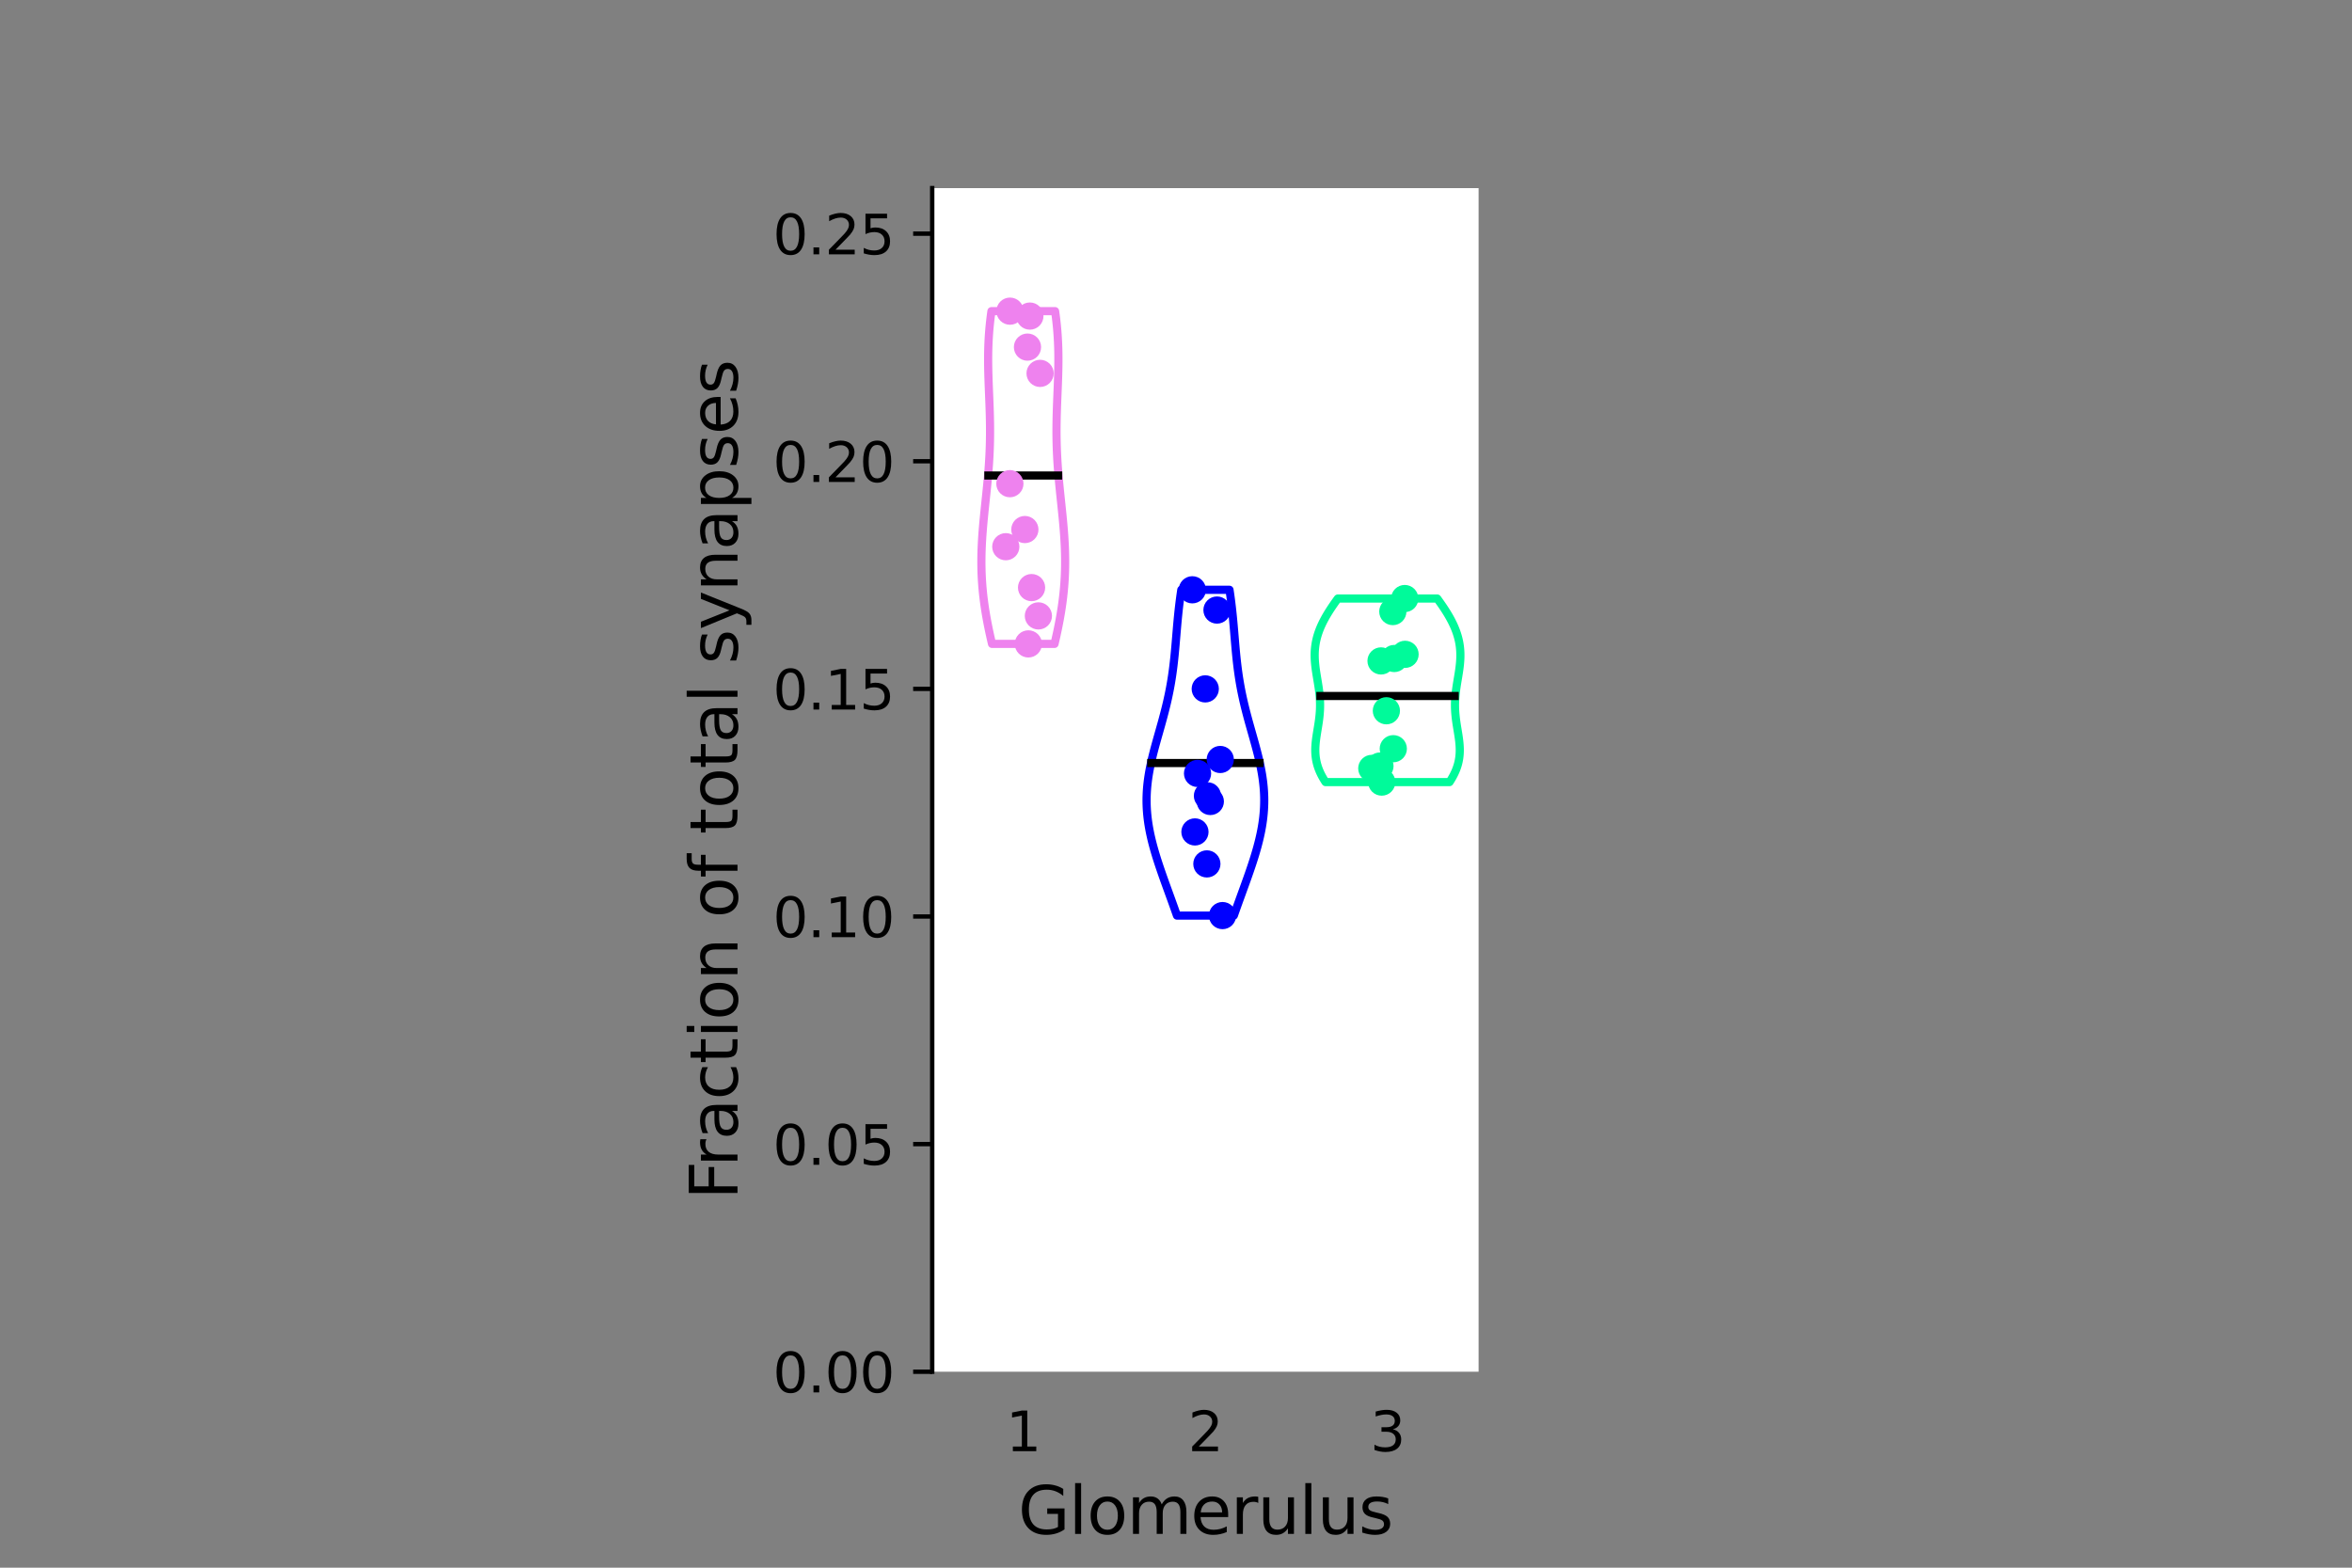 <?xml version="1.0" encoding="utf-8" standalone="no"?>
<!DOCTYPE svg PUBLIC "-//W3C//DTD SVG 1.1//EN"
  "http://www.w3.org/Graphics/SVG/1.1/DTD/svg11.dtd">
<svg xmlns:xlink="http://www.w3.org/1999/xlink" width="432pt" height="288pt" viewBox="0 0 432 288" xmlns="http://www.w3.org/2000/svg" version="1.1">
 <rect x="0" y="0" width="432" height="288" fill="#808080" stroke="none"/>
 <defs>
  <style type="text/css">*{stroke-linejoin: round; stroke-linecap: butt}</style>
 </defs>
 <g id="figure_1">
  <g id="patch_1">
   <path d="M 0 288 
L 432 288 
L 432 0 
L 0 0 
L 0 288 
z
" style="fill: none"/>
  </g>
  <g id="axes_1">
   <g id="patch_2">
    <path d="M 171.222 252 
L 271.578 252 
L 271.578 34.56 
L 171.222 34.56 
z
" style="fill: #ffffff"/>
   </g>
   <g id="PolyCollection_1">
    <defs>
     <path id="m839df6a220" d="M 193.688 -169.709 
L 182.208 -169.709 
L 182.064 -170.327 
L 181.924 -170.944 
L 181.787 -171.561 
L 181.655 -172.179 
L 181.527 -172.796 
L 181.404 -173.414 
L 181.286 -174.031 
L 181.174 -174.649 
L 181.067 -175.266 
L 180.966 -175.884 
L 180.872 -176.501 
L 180.783 -177.118 
L 180.702 -177.736 
L 180.626 -178.353 
L 180.558 -178.971 
L 180.497 -179.588 
L 180.442 -180.206 
L 180.395 -180.823 
L 180.354 -181.441 
L 180.321 -182.058 
L 180.294 -182.675 
L 180.274 -183.293 
L 180.262 -183.91 
L 180.255 -184.528 
L 180.256 -185.145 
L 180.262 -185.763 
L 180.275 -186.38 
L 180.294 -186.998 
L 180.318 -187.615 
L 180.347 -188.233 
L 180.382 -188.85 
L 180.421 -189.467 
L 180.465 -190.085 
L 180.512 -190.702 
L 180.564 -191.32 
L 180.618 -191.937 
L 180.675 -192.555 
L 180.735 -193.172 
L 180.796 -193.79 
L 180.859 -194.407 
L 180.923 -195.024 
L 180.988 -195.642 
L 181.052 -196.259 
L 181.117 -196.877 
L 181.181 -197.494 
L 181.243 -198.112 
L 181.305 -198.729 
L 181.364 -199.347 
L 181.421 -199.964 
L 181.476 -200.581 
L 181.527 -201.199 
L 181.576 -201.816 
L 181.621 -202.434 
L 181.662 -203.051 
L 181.699 -203.669 
L 181.733 -204.286 
L 181.762 -204.904 
L 181.786 -205.521 
L 181.807 -206.138 
L 181.823 -206.756 
L 181.835 -207.373 
L 181.842 -207.991 
L 181.845 -208.608 
L 181.845 -209.226 
L 181.84 -209.843 
L 181.832 -210.461 
L 181.821 -211.078 
L 181.806 -211.696 
L 181.789 -212.313 
L 181.769 -212.93 
L 181.748 -213.548 
L 181.725 -214.165 
L 181.7 -214.783 
L 181.676 -215.4 
L 181.65 -216.018 
L 181.626 -216.635 
L 181.602 -217.253 
L 181.579 -217.87 
L 181.558 -218.487 
L 181.539 -219.105 
L 181.523 -219.722 
L 181.51 -220.34 
L 181.501 -220.957 
L 181.496 -221.575 
L 181.495 -222.192 
L 181.5 -222.81 
L 181.509 -223.427 
L 181.524 -224.044 
L 181.544 -224.662 
L 181.571 -225.279 
L 181.604 -225.897 
L 181.643 -226.514 
L 181.689 -227.132 
L 181.741 -227.749 
L 181.801 -228.367 
L 181.866 -228.984 
L 181.939 -229.601 
L 182.017 -230.219 
L 182.103 -230.836 
L 193.793 -230.836 
L 193.793 -230.836 
L 193.878 -230.219 
L 193.957 -229.601 
L 194.029 -228.984 
L 194.095 -228.367 
L 194.154 -227.749 
L 194.206 -227.132 
L 194.252 -226.514 
L 194.291 -225.897 
L 194.324 -225.279 
L 194.351 -224.662 
L 194.372 -224.044 
L 194.387 -223.427 
L 194.396 -222.81 
L 194.4 -222.192 
L 194.399 -221.575 
L 194.394 -220.957 
L 194.385 -220.34 
L 194.372 -219.722 
L 194.356 -219.105 
L 194.337 -218.487 
L 194.316 -217.87 
L 194.294 -217.253 
L 194.27 -216.635 
L 194.245 -216.018 
L 194.22 -215.4 
L 194.195 -214.783 
L 194.171 -214.165 
L 194.148 -213.548 
L 194.126 -212.93 
L 194.107 -212.313 
L 194.089 -211.696 
L 194.075 -211.078 
L 194.063 -210.461 
L 194.055 -209.843 
L 194.051 -209.226 
L 194.05 -208.608 
L 194.053 -207.991 
L 194.061 -207.373 
L 194.072 -206.756 
L 194.089 -206.138 
L 194.109 -205.521 
L 194.134 -204.904 
L 194.163 -204.286 
L 194.196 -203.669 
L 194.233 -203.051 
L 194.275 -202.434 
L 194.32 -201.816 
L 194.368 -201.199 
L 194.42 -200.581 
L 194.474 -199.964 
L 194.531 -199.347 
L 194.591 -198.729 
L 194.652 -198.112 
L 194.715 -197.494 
L 194.779 -196.877 
L 194.843 -196.259 
L 194.908 -195.642 
L 194.972 -195.024 
L 195.036 -194.407 
L 195.099 -193.79 
L 195.161 -193.172 
L 195.22 -192.555 
L 195.277 -191.937 
L 195.332 -191.32 
L 195.383 -190.702 
L 195.431 -190.085 
L 195.474 -189.467 
L 195.513 -188.85 
L 195.548 -188.233 
L 195.578 -187.615 
L 195.602 -186.998 
L 195.62 -186.38 
L 195.633 -185.763 
L 195.64 -185.145 
L 195.64 -184.528 
L 195.634 -183.91 
L 195.621 -183.293 
L 195.601 -182.675 
L 195.575 -182.058 
L 195.541 -181.441 
L 195.501 -180.823 
L 195.453 -180.206 
L 195.399 -179.588 
L 195.337 -178.971 
L 195.269 -178.353 
L 195.194 -177.736 
L 195.112 -177.118 
L 195.024 -176.501 
L 194.929 -175.884 
L 194.828 -175.266 
L 194.722 -174.649 
L 194.609 -174.031 
L 194.491 -173.414 
L 194.368 -172.796 
L 194.241 -172.179 
L 194.108 -171.561 
L 193.972 -170.944 
L 193.831 -170.327 
L 193.688 -169.709 
z
" style="stroke: #ee82ee; stroke-width: 1.5"/>
    </defs>
    <g clip-path="url(#pacd12cf6ac)">
     <use xlink:href="#m839df6a220" x="0" y="288" style="fill: #ffffff; stroke: #ee82ee; stroke-width: 1.5"/>
    </g>
   </g>
   <g id="PolyCollection_2">
    <defs>
     <path id="m52875a3bbf" d="M 226.623 -119.798 
L 216.177 -119.798 
L 215.965 -120.403 
L 215.751 -121.007 
L 215.535 -121.612 
L 215.317 -122.217 
L 215.099 -122.821 
L 214.879 -123.426 
L 214.66 -124.03 
L 214.44 -124.635 
L 214.221 -125.239 
L 214.003 -125.844 
L 213.786 -126.448 
L 213.572 -127.053 
L 213.36 -127.657 
L 213.152 -128.262 
L 212.947 -128.867 
L 212.747 -129.471 
L 212.551 -130.076 
L 212.362 -130.68 
L 212.179 -131.285 
L 212.003 -131.889 
L 211.834 -132.494 
L 211.674 -133.098 
L 211.522 -133.703 
L 211.381 -134.307 
L 211.249 -134.912 
L 211.128 -135.516 
L 211.018 -136.121 
L 210.92 -136.726 
L 210.834 -137.33 
L 210.761 -137.935 
L 210.701 -138.539 
L 210.653 -139.144 
L 210.62 -139.748 
L 210.599 -140.353 
L 210.592 -140.957 
L 210.599 -141.562 
L 210.62 -142.166 
L 210.653 -142.771 
L 210.7 -143.376 
L 210.76 -143.98 
L 210.831 -144.585 
L 210.915 -145.189 
L 211.01 -145.794 
L 211.116 -146.398 
L 211.232 -147.003 
L 211.358 -147.607 
L 211.492 -148.212 
L 211.633 -148.816 
L 211.782 -149.421 
L 211.936 -150.026 
L 212.096 -150.63 
L 212.26 -151.235 
L 212.427 -151.839 
L 212.596 -152.444 
L 212.767 -153.048 
L 212.938 -153.653 
L 213.109 -154.257 
L 213.279 -154.862 
L 213.447 -155.466 
L 213.612 -156.071 
L 213.773 -156.676 
L 213.931 -157.28 
L 214.084 -157.885 
L 214.232 -158.489 
L 214.375 -159.094 
L 214.511 -159.698 
L 214.642 -160.303 
L 214.766 -160.907 
L 214.884 -161.512 
L 214.995 -162.116 
L 215.1 -162.721 
L 215.198 -163.325 
L 215.291 -163.93 
L 215.377 -164.535 
L 215.458 -165.139 
L 215.533 -165.744 
L 215.604 -166.348 
L 215.67 -166.953 
L 215.732 -167.557 
L 215.791 -168.162 
L 215.847 -168.766 
L 215.9 -169.371 
L 215.952 -169.975 
L 216.003 -170.58 
L 216.053 -171.185 
L 216.103 -171.789 
L 216.154 -172.394 
L 216.206 -172.998 
L 216.26 -173.603 
L 216.316 -174.207 
L 216.374 -174.812 
L 216.436 -175.416 
L 216.5 -176.021 
L 216.569 -176.625 
L 216.642 -177.23 
L 216.718 -177.835 
L 216.799 -178.439 
L 216.885 -179.044 
L 216.974 -179.648 
L 225.826 -179.648 
L 225.826 -179.648 
L 225.915 -179.044 
L 226.001 -178.439 
L 226.082 -177.835 
L 226.158 -177.23 
L 226.231 -176.625 
L 226.3 -176.021 
L 226.364 -175.416 
L 226.426 -174.812 
L 226.484 -174.207 
L 226.54 -173.603 
L 226.594 -172.998 
L 226.646 -172.394 
L 226.697 -171.789 
L 226.747 -171.185 
L 226.797 -170.58 
L 226.848 -169.975 
L 226.9 -169.371 
L 226.953 -168.766 
L 227.009 -168.162 
L 227.068 -167.557 
L 227.13 -166.953 
L 227.196 -166.348 
L 227.267 -165.744 
L 227.342 -165.139 
L 227.423 -164.535 
L 227.509 -163.93 
L 227.602 -163.325 
L 227.7 -162.721 
L 227.805 -162.116 
L 227.916 -161.512 
L 228.034 -160.907 
L 228.158 -160.303 
L 228.289 -159.698 
L 228.425 -159.094 
L 228.568 -158.489 
L 228.716 -157.885 
L 228.869 -157.28 
L 229.027 -156.676 
L 229.188 -156.071 
L 229.353 -155.466 
L 229.521 -154.862 
L 229.691 -154.257 
L 229.862 -153.653 
L 230.033 -153.048 
L 230.204 -152.444 
L 230.373 -151.839 
L 230.54 -151.235 
L 230.704 -150.63 
L 230.864 -150.026 
L 231.018 -149.421 
L 231.167 -148.816 
L 231.308 -148.212 
L 231.442 -147.607 
L 231.568 -147.003 
L 231.684 -146.398 
L 231.79 -145.794 
L 231.885 -145.189 
L 231.969 -144.585 
L 232.04 -143.98 
L 232.1 -143.376 
L 232.147 -142.771 
L 232.18 -142.166 
L 232.201 -141.562 
L 232.208 -140.957 
L 232.201 -140.353 
L 232.18 -139.748 
L 232.147 -139.144 
L 232.099 -138.539 
L 232.039 -137.935 
L 231.966 -137.33 
L 231.88 -136.726 
L 231.782 -136.121 
L 231.672 -135.516 
L 231.551 -134.912 
L 231.419 -134.307 
L 231.278 -133.703 
L 231.126 -133.098 
L 230.966 -132.494 
L 230.797 -131.889 
L 230.621 -131.285 
L 230.438 -130.68 
L 230.249 -130.076 
L 230.053 -129.471 
L 229.853 -128.867 
L 229.648 -128.262 
L 229.44 -127.657 
L 229.228 -127.053 
L 229.014 -126.448 
L 228.797 -125.844 
L 228.579 -125.239 
L 228.36 -124.635 
L 228.14 -124.03 
L 227.921 -123.426 
L 227.701 -122.821 
L 227.483 -122.217 
L 227.265 -121.612 
L 227.049 -121.007 
L 226.835 -120.403 
L 226.623 -119.798 
z
" style="stroke: #0000ff; stroke-width: 1.5"/>
    </defs>
    <g clip-path="url(#pacd12cf6ac)">
     <use xlink:href="#m52875a3bbf" x="0" y="288" style="fill: #ffffff; stroke: #0000ff; stroke-width: 1.5"/>
    </g>
   </g>
   <g id="PolyCollection_3">
    <defs>
     <path id="m9ce78339ca" d="M 266.239 -144.322 
L 243.466 -144.322 
L 243.248 -144.662 
L 243.043 -145.003 
L 242.85 -145.344 
L 242.671 -145.684 
L 242.506 -146.025 
L 242.354 -146.365 
L 242.216 -146.706 
L 242.093 -147.047 
L 241.983 -147.387 
L 241.888 -147.728 
L 241.806 -148.068 
L 241.738 -148.409 
L 241.683 -148.75 
L 241.64 -149.09 
L 241.61 -149.431 
L 241.591 -149.771 
L 241.584 -150.112 
L 241.586 -150.453 
L 241.598 -150.793 
L 241.619 -151.134 
L 241.647 -151.475 
L 241.682 -151.815 
L 241.723 -152.156 
L 241.768 -152.496 
L 241.818 -152.837 
L 241.871 -153.178 
L 241.925 -153.518 
L 241.981 -153.859 
L 242.037 -154.199 
L 242.092 -154.54 
L 242.146 -154.881 
L 242.198 -155.221 
L 242.246 -155.562 
L 242.291 -155.902 
L 242.332 -156.243 
L 242.368 -156.584 
L 242.398 -156.924 
L 242.423 -157.265 
L 242.442 -157.605 
L 242.454 -157.946 
L 242.461 -158.287 
L 242.461 -158.627 
L 242.454 -158.968 
L 242.442 -159.308 
L 242.423 -159.649 
L 242.398 -159.99 
L 242.368 -160.33 
L 242.333 -160.671 
L 242.292 -161.012 
L 242.248 -161.352 
L 242.2 -161.693 
L 242.149 -162.033 
L 242.095 -162.374 
L 242.04 -162.715 
L 241.983 -163.055 
L 241.926 -163.396 
L 241.87 -163.736 
L 241.814 -164.077 
L 241.76 -164.418 
L 241.709 -164.758 
L 241.661 -165.099 
L 241.617 -165.439 
L 241.578 -165.78 
L 241.544 -166.121 
L 241.515 -166.461 
L 241.493 -166.802 
L 241.479 -167.142 
L 241.471 -167.483 
L 241.472 -167.824 
L 241.481 -168.164 
L 241.499 -168.505 
L 241.526 -168.845 
L 241.563 -169.186 
L 241.609 -169.527 
L 241.665 -169.867 
L 241.731 -170.208 
L 241.807 -170.549 
L 241.893 -170.889 
L 241.989 -171.23 
L 242.095 -171.57 
L 242.212 -171.911 
L 242.338 -172.252 
L 242.473 -172.592 
L 242.618 -172.933 
L 242.773 -173.273 
L 242.936 -173.614 
L 243.109 -173.955 
L 243.289 -174.295 
L 243.478 -174.636 
L 243.674 -174.976 
L 243.878 -175.317 
L 244.089 -175.658 
L 244.306 -175.998 
L 244.529 -176.339 
L 244.758 -176.679 
L 244.992 -177.02 
L 245.23 -177.361 
L 245.473 -177.701 
L 245.72 -178.042 
L 263.985 -178.042 
L 263.985 -178.042 
L 264.231 -177.701 
L 264.474 -177.361 
L 264.713 -177.02 
L 264.947 -176.679 
L 265.176 -176.339 
L 265.399 -175.998 
L 265.616 -175.658 
L 265.827 -175.317 
L 266.03 -174.976 
L 266.227 -174.636 
L 266.415 -174.295 
L 266.596 -173.955 
L 266.768 -173.614 
L 266.932 -173.273 
L 267.086 -172.933 
L 267.231 -172.592 
L 267.367 -172.252 
L 267.493 -171.911 
L 267.609 -171.57 
L 267.715 -171.23 
L 267.812 -170.889 
L 267.898 -170.549 
L 267.974 -170.208 
L 268.04 -169.867 
L 268.096 -169.527 
L 268.142 -169.186 
L 268.178 -168.845 
L 268.205 -168.505 
L 268.223 -168.164 
L 268.232 -167.824 
L 268.233 -167.483 
L 268.226 -167.142 
L 268.211 -166.802 
L 268.189 -166.461 
L 268.161 -166.121 
L 268.127 -165.78 
L 268.087 -165.439 
L 268.043 -165.099 
L 267.995 -164.758 
L 267.944 -164.418 
L 267.89 -164.077 
L 267.835 -163.736 
L 267.778 -163.396 
L 267.721 -163.055 
L 267.665 -162.715 
L 267.609 -162.374 
L 267.556 -162.033 
L 267.505 -161.693 
L 267.457 -161.352 
L 267.412 -161.012 
L 267.372 -160.671 
L 267.337 -160.33 
L 267.306 -159.99 
L 267.282 -159.649 
L 267.263 -159.308 
L 267.25 -158.968 
L 267.244 -158.627 
L 267.244 -158.287 
L 267.25 -157.946 
L 267.263 -157.605 
L 267.282 -157.265 
L 267.307 -156.924 
L 267.337 -156.584 
L 267.373 -156.243 
L 267.413 -155.902 
L 267.458 -155.562 
L 267.507 -155.221 
L 267.558 -154.881 
L 267.612 -154.54 
L 267.668 -154.199 
L 267.723 -153.859 
L 267.779 -153.518 
L 267.834 -153.178 
L 267.887 -152.837 
L 267.936 -152.496 
L 267.982 -152.156 
L 268.023 -151.815 
L 268.058 -151.475 
L 268.086 -151.134 
L 268.106 -150.793 
L 268.118 -150.453 
L 268.121 -150.112 
L 268.113 -149.771 
L 268.095 -149.431 
L 268.064 -149.09 
L 268.022 -148.75 
L 267.967 -148.409 
L 267.899 -148.068 
L 267.817 -147.728 
L 267.722 -147.387 
L 267.612 -147.047 
L 267.488 -146.706 
L 267.351 -146.365 
L 267.199 -146.025 
L 267.033 -145.684 
L 266.854 -145.344 
L 266.662 -145.003 
L 266.456 -144.662 
L 266.239 -144.322 
z
" style="stroke: #00fa9a; stroke-width: 1.5"/>
    </defs>
    <g clip-path="url(#pacd12cf6ac)">
     <use xlink:href="#m9ce78339ca" x="0" y="288" style="fill: #ffffff; stroke: #00fa9a; stroke-width: 1.5"/>
    </g>
   </g>
   <g id="matplotlib.axis_1">
    <g id="xtick_1">
     <g id="text_1">
      <!-- 1 -->
      <g transform="translate(184.766 266.598)scale(0.1 -0.1)">
       <defs>
        <path id="DejaVuSans-31" d="M 794 531 
L 1825 531 
L 1825 4091 
L 703 3866 
L 703 4441 
L 1819 4666 
L 2450 4666 
L 2450 531 
L 3481 531 
L 3481 0 
L 794 0 
L 794 531 
z
" transform="scale(0.016)"/>
       </defs>
       <use xlink:href="#DejaVuSans-31"/>
      </g>
     </g>
    </g>
    <g id="xtick_2">
     <g id="text_2">
      <!-- 2 -->
      <g transform="translate(218.219 266.598)scale(0.1 -0.1)">
       <defs>
        <path id="DejaVuSans-32" d="M 1228 531 
L 3431 531 
L 3431 0 
L 469 0 
L 469 531 
Q 828 903 1448 1529 
Q 2069 2156 2228 2338 
Q 2531 2678 2651 2914 
Q 2772 3150 2772 3378 
Q 2772 3750 2511 3984 
Q 2250 4219 1831 4219 
Q 1534 4219 1204 4116 
Q 875 4013 500 3803 
L 500 4441 
Q 881 4594 1212 4672 
Q 1544 4750 1819 4750 
Q 2544 4750 2975 4387 
Q 3406 4025 3406 3419 
Q 3406 3131 3298 2873 
Q 3191 2616 2906 2266 
Q 2828 2175 2409 1742 
Q 1991 1309 1228 531 
z
" transform="scale(0.016)"/>
       </defs>
       <use xlink:href="#DejaVuSans-32"/>
      </g>
     </g>
    </g>
    <g id="xtick_3">
     <g id="text_3">
      <!-- 3 -->
      <g transform="translate(251.671 266.598)scale(0.1 -0.1)">
       <defs>
        <path id="DejaVuSans-33" d="M 2597 2516 
Q 3050 2419 3304 2112 
Q 3559 1806 3559 1356 
Q 3559 666 3084 287 
Q 2609 -91 1734 -91 
Q 1441 -91 1130 -33 
Q 819 25 488 141 
L 488 750 
Q 750 597 1062 519 
Q 1375 441 1716 441 
Q 2309 441 2620 675 
Q 2931 909 2931 1356 
Q 2931 1769 2642 2001 
Q 2353 2234 1838 2234 
L 1294 2234 
L 1294 2753 
L 1863 2753 
Q 2328 2753 2575 2939 
Q 2822 3125 2822 3475 
Q 2822 3834 2567 4026 
Q 2313 4219 1838 4219 
Q 1578 4219 1281 4162 
Q 984 4106 628 3988 
L 628 4550 
Q 988 4650 1302 4700 
Q 1616 4750 1894 4750 
Q 2613 4750 3031 4423 
Q 3450 4097 3450 3541 
Q 3450 3153 3228 2886 
Q 3006 2619 2597 2516 
z
" transform="scale(0.016)"/>
       </defs>
       <use xlink:href="#DejaVuSans-33"/>
      </g>
     </g>
    </g>
    <g id="text_4">
     <!-- Glomerulus -->
     <g transform="translate(187.012 281.796)scale(0.12 -0.12)">
      <defs>
       <path id="DejaVuSans-47" d="M 3809 666 
L 3809 1919 
L 2778 1919 
L 2778 2438 
L 4434 2438 
L 4434 434 
Q 4069 175 3628 42 
Q 3188 -91 2688 -91 
Q 1594 -91 976 548 
Q 359 1188 359 2328 
Q 359 3472 976 4111 
Q 1594 4750 2688 4750 
Q 3144 4750 3555 4637 
Q 3966 4525 4313 4306 
L 4313 3634 
Q 3963 3931 3569 4081 
Q 3175 4231 2741 4231 
Q 1884 4231 1454 3753 
Q 1025 3275 1025 2328 
Q 1025 1384 1454 906 
Q 1884 428 2741 428 
Q 3075 428 3337 486 
Q 3600 544 3809 666 
z
" transform="scale(0.016)"/>
       <path id="DejaVuSans-6c" d="M 603 4863 
L 1178 4863 
L 1178 0 
L 603 0 
L 603 4863 
z
" transform="scale(0.016)"/>
       <path id="DejaVuSans-6f" d="M 1959 3097 
Q 1497 3097 1228 2736 
Q 959 2375 959 1747 
Q 959 1119 1226 758 
Q 1494 397 1959 397 
Q 2419 397 2687 759 
Q 2956 1122 2956 1747 
Q 2956 2369 2687 2733 
Q 2419 3097 1959 3097 
z
M 1959 3584 
Q 2709 3584 3137 3096 
Q 3566 2609 3566 1747 
Q 3566 888 3137 398 
Q 2709 -91 1959 -91 
Q 1206 -91 779 398 
Q 353 888 353 1747 
Q 353 2609 779 3096 
Q 1206 3584 1959 3584 
z
" transform="scale(0.016)"/>
       <path id="DejaVuSans-6d" d="M 3328 2828 
Q 3544 3216 3844 3400 
Q 4144 3584 4550 3584 
Q 5097 3584 5394 3201 
Q 5691 2819 5691 2113 
L 5691 0 
L 5113 0 
L 5113 2094 
Q 5113 2597 4934 2840 
Q 4756 3084 4391 3084 
Q 3944 3084 3684 2787 
Q 3425 2491 3425 1978 
L 3425 0 
L 2847 0 
L 2847 2094 
Q 2847 2600 2669 2842 
Q 2491 3084 2119 3084 
Q 1678 3084 1418 2786 
Q 1159 2488 1159 1978 
L 1159 0 
L 581 0 
L 581 3500 
L 1159 3500 
L 1159 2956 
Q 1356 3278 1631 3431 
Q 1906 3584 2284 3584 
Q 2666 3584 2933 3390 
Q 3200 3197 3328 2828 
z
" transform="scale(0.016)"/>
       <path id="DejaVuSans-65" d="M 3597 1894 
L 3597 1613 
L 953 1613 
Q 991 1019 1311 708 
Q 1631 397 2203 397 
Q 2534 397 2845 478 
Q 3156 559 3463 722 
L 3463 178 
Q 3153 47 2828 -22 
Q 2503 -91 2169 -91 
Q 1331 -91 842 396 
Q 353 884 353 1716 
Q 353 2575 817 3079 
Q 1281 3584 2069 3584 
Q 2775 3584 3186 3129 
Q 3597 2675 3597 1894 
z
M 3022 2063 
Q 3016 2534 2758 2815 
Q 2500 3097 2075 3097 
Q 1594 3097 1305 2825 
Q 1016 2553 972 2059 
L 3022 2063 
z
" transform="scale(0.016)"/>
       <path id="DejaVuSans-72" d="M 2631 2963 
Q 2534 3019 2420 3045 
Q 2306 3072 2169 3072 
Q 1681 3072 1420 2755 
Q 1159 2438 1159 1844 
L 1159 0 
L 581 0 
L 581 3500 
L 1159 3500 
L 1159 2956 
Q 1341 3275 1631 3429 
Q 1922 3584 2338 3584 
Q 2397 3584 2469 3576 
Q 2541 3569 2628 3553 
L 2631 2963 
z
" transform="scale(0.016)"/>
       <path id="DejaVuSans-75" d="M 544 1381 
L 544 3500 
L 1119 3500 
L 1119 1403 
Q 1119 906 1312 657 
Q 1506 409 1894 409 
Q 2359 409 2629 706 
Q 2900 1003 2900 1516 
L 2900 3500 
L 3475 3500 
L 3475 0 
L 2900 0 
L 2900 538 
Q 2691 219 2414 64 
Q 2138 -91 1772 -91 
Q 1169 -91 856 284 
Q 544 659 544 1381 
z
M 1991 3584 
L 1991 3584 
z
" transform="scale(0.016)"/>
       <path id="DejaVuSans-73" d="M 2834 3397 
L 2834 2853 
Q 2591 2978 2328 3040 
Q 2066 3103 1784 3103 
Q 1356 3103 1142 2972 
Q 928 2841 928 2578 
Q 928 2378 1081 2264 
Q 1234 2150 1697 2047 
L 1894 2003 
Q 2506 1872 2764 1633 
Q 3022 1394 3022 966 
Q 3022 478 2636 193 
Q 2250 -91 1575 -91 
Q 1294 -91 989 -36 
Q 684 19 347 128 
L 347 722 
Q 666 556 975 473 
Q 1284 391 1588 391 
Q 1994 391 2212 530 
Q 2431 669 2431 922 
Q 2431 1156 2273 1281 
Q 2116 1406 1581 1522 
L 1381 1569 
Q 847 1681 609 1914 
Q 372 2147 372 2553 
Q 372 3047 722 3315 
Q 1072 3584 1716 3584 
Q 2034 3584 2315 3537 
Q 2597 3491 2834 3397 
z
" transform="scale(0.016)"/>
      </defs>
      <use xlink:href="#DejaVuSans-47"/>
      <use xlink:href="#DejaVuSans-6c" x="77.49"/>
      <use xlink:href="#DejaVuSans-6f" x="105.273"/>
      <use xlink:href="#DejaVuSans-6d" x="166.455"/>
      <use xlink:href="#DejaVuSans-65" x="263.867"/>
      <use xlink:href="#DejaVuSans-72" x="325.391"/>
      <use xlink:href="#DejaVuSans-75" x="366.504"/>
      <use xlink:href="#DejaVuSans-6c" x="429.883"/>
      <use xlink:href="#DejaVuSans-75" x="457.666"/>
      <use xlink:href="#DejaVuSans-73" x="521.045"/>
     </g>
    </g>
   </g>
   <g id="matplotlib.axis_2">
    <g id="ytick_1">
     <g id="line2d_1">
      <defs>
       <path id="mfc9366808e" d="M 0 0 
L -3.5 0 
" style="stroke: #000000; stroke-width: 0.8"/>
      </defs>
      <g>
       <use xlink:href="#mfc9366808e" x="171.222" y="252" style="stroke: #000000; stroke-width: 0.8"/>
      </g>
     </g>
     <g id="text_5">
      <!-- 0.00 -->
      <g transform="translate(141.956 255.799)scale(0.1 -0.1)">
       <defs>
        <path id="DejaVuSans-30" d="M 2034 4250 
Q 1547 4250 1301 3770 
Q 1056 3291 1056 2328 
Q 1056 1369 1301 889 
Q 1547 409 2034 409 
Q 2525 409 2770 889 
Q 3016 1369 3016 2328 
Q 3016 3291 2770 3770 
Q 2525 4250 2034 4250 
z
M 2034 4750 
Q 2819 4750 3233 4129 
Q 3647 3509 3647 2328 
Q 3647 1150 3233 529 
Q 2819 -91 2034 -91 
Q 1250 -91 836 529 
Q 422 1150 422 2328 
Q 422 3509 836 4129 
Q 1250 4750 2034 4750 
z
" transform="scale(0.016)"/>
        <path id="DejaVuSans-2e" d="M 684 794 
L 1344 794 
L 1344 0 
L 684 0 
L 684 794 
z
" transform="scale(0.016)"/>
       </defs>
       <use xlink:href="#DejaVuSans-30"/>
       <use xlink:href="#DejaVuSans-2e" x="63.623"/>
       <use xlink:href="#DejaVuSans-30" x="95.41"/>
       <use xlink:href="#DejaVuSans-30" x="159.033"/>
      </g>
     </g>
    </g>
    <g id="ytick_2">
     <g id="line2d_2">
      <g>
       <use xlink:href="#mfc9366808e" x="171.222" y="210.185" style="stroke: #000000; stroke-width: 0.8"/>
      </g>
     </g>
     <g id="text_6">
      <!-- 0.05 -->
      <g transform="translate(141.956 213.984)scale(0.1 -0.1)">
       <defs>
        <path id="DejaVuSans-35" d="M 691 4666 
L 3169 4666 
L 3169 4134 
L 1269 4134 
L 1269 2991 
Q 1406 3038 1543 3061 
Q 1681 3084 1819 3084 
Q 2600 3084 3056 2656 
Q 3513 2228 3513 1497 
Q 3513 744 3044 326 
Q 2575 -91 1722 -91 
Q 1428 -91 1123 -41 
Q 819 9 494 109 
L 494 744 
Q 775 591 1075 516 
Q 1375 441 1709 441 
Q 2250 441 2565 725 
Q 2881 1009 2881 1497 
Q 2881 1984 2565 2268 
Q 2250 2553 1709 2553 
Q 1456 2553 1204 2497 
Q 953 2441 691 2322 
L 691 4666 
z
" transform="scale(0.016)"/>
       </defs>
       <use xlink:href="#DejaVuSans-30"/>
       <use xlink:href="#DejaVuSans-2e" x="63.623"/>
       <use xlink:href="#DejaVuSans-30" x="95.41"/>
       <use xlink:href="#DejaVuSans-35" x="159.033"/>
      </g>
     </g>
    </g>
    <g id="ytick_3">
     <g id="line2d_3">
      <g>
       <use xlink:href="#mfc9366808e" x="171.222" y="168.369" style="stroke: #000000; stroke-width: 0.8"/>
      </g>
     </g>
     <g id="text_7">
      <!-- 0.10 -->
      <g transform="translate(141.956 172.168)scale(0.1 -0.1)">
       <use xlink:href="#DejaVuSans-30"/>
       <use xlink:href="#DejaVuSans-2e" x="63.623"/>
       <use xlink:href="#DejaVuSans-31" x="95.41"/>
       <use xlink:href="#DejaVuSans-30" x="159.033"/>
      </g>
     </g>
    </g>
    <g id="ytick_4">
     <g id="line2d_4">
      <g>
       <use xlink:href="#mfc9366808e" x="171.222" y="126.554" style="stroke: #000000; stroke-width: 0.8"/>
      </g>
     </g>
     <g id="text_8">
      <!-- 0.15 -->
      <g transform="translate(141.956 130.353)scale(0.1 -0.1)">
       <use xlink:href="#DejaVuSans-30"/>
       <use xlink:href="#DejaVuSans-2e" x="63.623"/>
       <use xlink:href="#DejaVuSans-31" x="95.41"/>
       <use xlink:href="#DejaVuSans-35" x="159.033"/>
      </g>
     </g>
    </g>
    <g id="ytick_5">
     <g id="line2d_5">
      <g>
       <use xlink:href="#mfc9366808e" x="171.222" y="84.738" style="stroke: #000000; stroke-width: 0.8"/>
      </g>
     </g>
     <g id="text_9">
      <!-- 0.20 -->
      <g transform="translate(141.956 88.538)scale(0.1 -0.1)">
       <use xlink:href="#DejaVuSans-30"/>
       <use xlink:href="#DejaVuSans-2e" x="63.623"/>
       <use xlink:href="#DejaVuSans-32" x="95.41"/>
       <use xlink:href="#DejaVuSans-30" x="159.033"/>
      </g>
     </g>
    </g>
    <g id="ytick_6">
     <g id="line2d_6">
      <g>
       <use xlink:href="#mfc9366808e" x="171.222" y="42.923" style="stroke: #000000; stroke-width: 0.8"/>
      </g>
     </g>
     <g id="text_10">
      <!-- 0.25 -->
      <g transform="translate(141.956 46.722)scale(0.1 -0.1)">
       <use xlink:href="#DejaVuSans-30"/>
       <use xlink:href="#DejaVuSans-2e" x="63.623"/>
       <use xlink:href="#DejaVuSans-32" x="95.41"/>
       <use xlink:href="#DejaVuSans-35" x="159.033"/>
      </g>
     </g>
    </g>
    <g id="text_11">
     <!-- Fraction of total synapses -->
     <g transform="translate(135.46 220.363)rotate(-90)scale(0.12 -0.12)">
      <defs>
       <path id="DejaVuSans-46" d="M 628 4666 
L 3309 4666 
L 3309 4134 
L 1259 4134 
L 1259 2759 
L 3109 2759 
L 3109 2228 
L 1259 2228 
L 1259 0 
L 628 0 
L 628 4666 
z
" transform="scale(0.016)"/>
       <path id="DejaVuSans-61" d="M 2194 1759 
Q 1497 1759 1228 1600 
Q 959 1441 959 1056 
Q 959 750 1161 570 
Q 1363 391 1709 391 
Q 2188 391 2477 730 
Q 2766 1069 2766 1631 
L 2766 1759 
L 2194 1759 
z
M 3341 1997 
L 3341 0 
L 2766 0 
L 2766 531 
Q 2569 213 2275 61 
Q 1981 -91 1556 -91 
Q 1019 -91 701 211 
Q 384 513 384 1019 
Q 384 1609 779 1909 
Q 1175 2209 1959 2209 
L 2766 2209 
L 2766 2266 
Q 2766 2663 2505 2880 
Q 2244 3097 1772 3097 
Q 1472 3097 1187 3025 
Q 903 2953 641 2809 
L 641 3341 
Q 956 3463 1253 3523 
Q 1550 3584 1831 3584 
Q 2591 3584 2966 3190 
Q 3341 2797 3341 1997 
z
" transform="scale(0.016)"/>
       <path id="DejaVuSans-63" d="M 3122 3366 
L 3122 2828 
Q 2878 2963 2633 3030 
Q 2388 3097 2138 3097 
Q 1578 3097 1268 2742 
Q 959 2388 959 1747 
Q 959 1106 1268 751 
Q 1578 397 2138 397 
Q 2388 397 2633 464 
Q 2878 531 3122 666 
L 3122 134 
Q 2881 22 2623 -34 
Q 2366 -91 2075 -91 
Q 1284 -91 818 406 
Q 353 903 353 1747 
Q 353 2603 823 3093 
Q 1294 3584 2113 3584 
Q 2378 3584 2631 3529 
Q 2884 3475 3122 3366 
z
" transform="scale(0.016)"/>
       <path id="DejaVuSans-74" d="M 1172 4494 
L 1172 3500 
L 2356 3500 
L 2356 3053 
L 1172 3053 
L 1172 1153 
Q 1172 725 1289 603 
Q 1406 481 1766 481 
L 2356 481 
L 2356 0 
L 1766 0 
Q 1100 0 847 248 
Q 594 497 594 1153 
L 594 3053 
L 172 3053 
L 172 3500 
L 594 3500 
L 594 4494 
L 1172 4494 
z
" transform="scale(0.016)"/>
       <path id="DejaVuSans-69" d="M 603 3500 
L 1178 3500 
L 1178 0 
L 603 0 
L 603 3500 
z
M 603 4863 
L 1178 4863 
L 1178 4134 
L 603 4134 
L 603 4863 
z
" transform="scale(0.016)"/>
       <path id="DejaVuSans-6e" d="M 3513 2113 
L 3513 0 
L 2938 0 
L 2938 2094 
Q 2938 2591 2744 2837 
Q 2550 3084 2163 3084 
Q 1697 3084 1428 2787 
Q 1159 2491 1159 1978 
L 1159 0 
L 581 0 
L 581 3500 
L 1159 3500 
L 1159 2956 
Q 1366 3272 1645 3428 
Q 1925 3584 2291 3584 
Q 2894 3584 3203 3211 
Q 3513 2838 3513 2113 
z
" transform="scale(0.016)"/>
       <path id="DejaVuSans-20" transform="scale(0.016)"/>
       <path id="DejaVuSans-66" d="M 2375 4863 
L 2375 4384 
L 1825 4384 
Q 1516 4384 1395 4259 
Q 1275 4134 1275 3809 
L 1275 3500 
L 2222 3500 
L 2222 3053 
L 1275 3053 
L 1275 0 
L 697 0 
L 697 3053 
L 147 3053 
L 147 3500 
L 697 3500 
L 697 3744 
Q 697 4328 969 4595 
Q 1241 4863 1831 4863 
L 2375 4863 
z
" transform="scale(0.016)"/>
       <path id="DejaVuSans-79" d="M 2059 -325 
Q 1816 -950 1584 -1140 
Q 1353 -1331 966 -1331 
L 506 -1331 
L 506 -850 
L 844 -850 
Q 1081 -850 1212 -737 
Q 1344 -625 1503 -206 
L 1606 56 
L 191 3500 
L 800 3500 
L 1894 763 
L 2988 3500 
L 3597 3500 
L 2059 -325 
z
" transform="scale(0.016)"/>
       <path id="DejaVuSans-70" d="M 1159 525 
L 1159 -1331 
L 581 -1331 
L 581 3500 
L 1159 3500 
L 1159 2969 
Q 1341 3281 1617 3432 
Q 1894 3584 2278 3584 
Q 2916 3584 3314 3078 
Q 3713 2572 3713 1747 
Q 3713 922 3314 415 
Q 2916 -91 2278 -91 
Q 1894 -91 1617 61 
Q 1341 213 1159 525 
z
M 3116 1747 
Q 3116 2381 2855 2742 
Q 2594 3103 2138 3103 
Q 1681 3103 1420 2742 
Q 1159 2381 1159 1747 
Q 1159 1113 1420 752 
Q 1681 391 2138 391 
Q 2594 391 2855 752 
Q 3116 1113 3116 1747 
z
" transform="scale(0.016)"/>
      </defs>
      <use xlink:href="#DejaVuSans-46"/>
      <use xlink:href="#DejaVuSans-72" x="50.27"/>
      <use xlink:href="#DejaVuSans-61" x="91.383"/>
      <use xlink:href="#DejaVuSans-63" x="152.662"/>
      <use xlink:href="#DejaVuSans-74" x="207.643"/>
      <use xlink:href="#DejaVuSans-69" x="246.852"/>
      <use xlink:href="#DejaVuSans-6f" x="274.635"/>
      <use xlink:href="#DejaVuSans-6e" x="335.816"/>
      <use xlink:href="#DejaVuSans-20" x="399.195"/>
      <use xlink:href="#DejaVuSans-6f" x="430.982"/>
      <use xlink:href="#DejaVuSans-66" x="492.164"/>
      <use xlink:href="#DejaVuSans-20" x="527.369"/>
      <use xlink:href="#DejaVuSans-74" x="559.156"/>
      <use xlink:href="#DejaVuSans-6f" x="598.365"/>
      <use xlink:href="#DejaVuSans-74" x="659.547"/>
      <use xlink:href="#DejaVuSans-61" x="698.756"/>
      <use xlink:href="#DejaVuSans-6c" x="760.035"/>
      <use xlink:href="#DejaVuSans-20" x="787.818"/>
      <use xlink:href="#DejaVuSans-73" x="819.605"/>
      <use xlink:href="#DejaVuSans-79" x="871.705"/>
      <use xlink:href="#DejaVuSans-6e" x="930.885"/>
      <use xlink:href="#DejaVuSans-61" x="994.264"/>
      <use xlink:href="#DejaVuSans-70" x="1055.543"/>
      <use xlink:href="#DejaVuSans-73" x="1119.02"/>
      <use xlink:href="#DejaVuSans-65" x="1171.119"/>
      <use xlink:href="#DejaVuSans-73" x="1232.643"/>
     </g>
    </g>
   </g>
   <g id="line2d_7">
    <path d="M 181.54 87.355 
L 194.355 87.355 
" clip-path="url(#pacd12cf6ac)" style="fill: none; stroke: #000000; stroke-width: 1.5; stroke-linecap: square"/>
   </g>
   <g id="line2d_8">
    <path d="M 211.458 140.177 
L 231.342 140.177 
" clip-path="url(#pacd12cf6ac)" style="fill: none; stroke: #000000; stroke-width: 1.5; stroke-linecap: square"/>
   </g>
   <g id="line2d_9">
    <path d="M 242.523 127.86 
L 267.182 127.86 
" clip-path="url(#pacd12cf6ac)" style="fill: none; stroke: #000000; stroke-width: 1.5; stroke-linecap: square"/>
   </g>
   <g id="patch_3">
    <path d="M 171.222 252 
L 171.222 34.56 
" style="fill: none; stroke: #000000; stroke-width: 0.8; stroke-linejoin: miter; stroke-linecap: square"/>
   </g>
   <g id="PathCollection_1">
    <defs>
     <path id="C0_0_c12fd5c431" d="M 0 2.5 
C 0.663 2.5 1.299 2.237 1.768 1.768 
C 2.237 1.299 2.5 0.663 2.5 -0 
C 2.5 -0.663 2.237 -1.299 1.768 -1.768 
C 1.299 -2.237 0.663 -2.5 0 -2.5 
C -0.663 -2.5 -1.299 -2.237 -1.768 -1.768 
C -2.237 -1.299 -2.5 -0.663 -2.5 0 
C -2.5 0.663 -2.237 1.299 -1.768 1.768 
C -1.299 2.237 -0.663 2.5 0 2.5 
z
"/>
    </defs>
    <g clip-path="url(#pacd12cf6ac)">
     <use xlink:href="#C0_0_c12fd5c431" x="184.738" y="100.436" style="fill: #ee82ee"/>
    </g>
    <g clip-path="url(#pacd12cf6ac)">
     <use xlink:href="#C0_0_c12fd5c431" x="189.471" y="107.947" style="fill: #ee82ee"/>
    </g>
    <g clip-path="url(#pacd12cf6ac)">
     <use xlink:href="#C0_0_c12fd5c431" x="188.721" y="63.768" style="fill: #ee82ee"/>
    </g>
    <g clip-path="url(#pacd12cf6ac)">
     <use xlink:href="#C0_0_c12fd5c431" x="185.508" y="57.164" style="fill: #ee82ee"/>
    </g>
    <g clip-path="url(#pacd12cf6ac)">
     <use xlink:href="#C0_0_c12fd5c431" x="189.159" y="58.066" style="fill: #ee82ee"/>
    </g>
    <g clip-path="url(#pacd12cf6ac)">
     <use xlink:href="#C0_0_c12fd5c431" x="191.035" y="68.594" style="fill: #ee82ee"/>
    </g>
    <g clip-path="url(#pacd12cf6ac)">
     <use xlink:href="#C0_0_c12fd5c431" x="190.724" y="113.147" style="fill: #ee82ee"/>
    </g>
    <g clip-path="url(#pacd12cf6ac)">
     <use xlink:href="#C0_0_c12fd5c431" x="185.488" y="88.857" style="fill: #ee82ee"/>
    </g>
    <g clip-path="url(#pacd12cf6ac)">
     <use xlink:href="#C0_0_c12fd5c431" x="188.24" y="97.283" style="fill: #ee82ee"/>
    </g>
    <g clip-path="url(#pacd12cf6ac)">
     <use xlink:href="#C0_0_c12fd5c431" x="188.882" y="118.291" style="fill: #ee82ee"/>
    </g>
   </g>
   <g id="PathCollection_2">
    <defs>
     <path id="C1_0_7c4a9a08ce" d="M 0 2.5 
C 0.663 2.5 1.299 2.237 1.768 1.768 
C 2.237 1.299 2.5 0.663 2.5 -0 
C 2.5 -0.663 2.237 -1.299 1.768 -1.768 
C 1.299 -2.237 0.663 -2.5 0 -2.5 
C -0.663 -2.5 -1.299 -2.237 -1.768 -1.768 
C -2.237 -1.299 -2.5 -0.663 -2.5 0 
C -2.5 0.663 -2.237 1.299 -1.768 1.768 
C -1.299 2.237 -0.663 2.5 0 2.5 
z
"/>
    </defs>
    <g clip-path="url(#pacd12cf6ac)">
     <use xlink:href="#C1_0_7c4a9a08ce" x="219.479" y="152.833" style="fill: #0000ff"/>
    </g>
    <g clip-path="url(#pacd12cf6ac)">
     <use xlink:href="#C1_0_7c4a9a08ce" x="223.528" y="112.073" style="fill: #0000ff"/>
    </g>
    <g clip-path="url(#pacd12cf6ac)">
     <use xlink:href="#C1_0_7c4a9a08ce" x="218.998" y="108.352" style="fill: #0000ff"/>
    </g>
    <g clip-path="url(#pacd12cf6ac)">
     <use xlink:href="#C1_0_7c4a9a08ce" x="224.542" y="168.202" style="fill: #0000ff"/>
    </g>
    <g clip-path="url(#pacd12cf6ac)">
     <use xlink:href="#C1_0_7c4a9a08ce" x="219.957" y="142.085" style="fill: #0000ff"/>
    </g>
    <g clip-path="url(#pacd12cf6ac)">
     <use xlink:href="#C1_0_7c4a9a08ce" x="221.775" y="146.202" style="fill: #0000ff"/>
    </g>
    <g clip-path="url(#pacd12cf6ac)">
     <use xlink:href="#C1_0_7c4a9a08ce" x="224.13" y="139.525" style="fill: #0000ff"/>
    </g>
    <g clip-path="url(#pacd12cf6ac)">
     <use xlink:href="#C1_0_7c4a9a08ce" x="222.304" y="147.24" style="fill: #0000ff"/>
    </g>
    <g clip-path="url(#pacd12cf6ac)">
     <use xlink:href="#C1_0_7c4a9a08ce" x="221.373" y="126.554" style="fill: #0000ff"/>
    </g>
    <g clip-path="url(#pacd12cf6ac)">
     <use xlink:href="#C1_0_7c4a9a08ce" x="221.671" y="158.707" style="fill: #0000ff"/>
    </g>
   </g>
   <g id="PathCollection_3">
    <defs>
     <path id="C2_0_21baa801dd" d="M 0 2.5 
C 0.663 2.5 1.299 2.237 1.768 1.768 
C 2.237 1.299 2.5 0.663 2.5 -0 
C 2.5 -0.663 2.237 -1.299 1.768 -1.768 
C 1.299 -2.237 0.663 -2.5 0 -2.5 
C -0.663 -2.5 -1.299 -2.237 -1.768 -1.768 
C -2.237 -1.299 -2.5 -0.663 -2.5 0 
C -2.5 0.663 -2.237 1.299 -1.768 1.768 
C -1.299 2.237 -0.663 2.5 0 2.5 
z
"/>
    </defs>
    <g clip-path="url(#pacd12cf6ac)">
     <use xlink:href="#C2_0_21baa801dd" x="255.824" y="112.351" style="fill: #00fa9a"/>
    </g>
    <g clip-path="url(#pacd12cf6ac)">
     <use xlink:href="#C2_0_21baa801dd" x="253.786" y="143.678" style="fill: #00fa9a"/>
    </g>
    <g clip-path="url(#pacd12cf6ac)">
     <use xlink:href="#C2_0_21baa801dd" x="253.46" y="140.732" style="fill: #00fa9a"/>
    </g>
    <g clip-path="url(#pacd12cf6ac)">
     <use xlink:href="#C2_0_21baa801dd" x="255.911" y="137.544" style="fill: #00fa9a"/>
    </g>
    <g clip-path="url(#pacd12cf6ac)">
     <use xlink:href="#C2_0_21baa801dd" x="258.073" y="120.208" style="fill: #00fa9a"/>
    </g>
    <g clip-path="url(#pacd12cf6ac)">
     <use xlink:href="#C2_0_21baa801dd" x="253.66" y="121.419" style="fill: #00fa9a"/>
    </g>
    <g clip-path="url(#pacd12cf6ac)">
     <use xlink:href="#C2_0_21baa801dd" x="254.64" y="130.573" style="fill: #00fa9a"/>
    </g>
    <g clip-path="url(#pacd12cf6ac)">
     <use xlink:href="#C2_0_21baa801dd" x="258.013" y="109.958" style="fill: #00fa9a"/>
    </g>
    <g clip-path="url(#pacd12cf6ac)">
     <use xlink:href="#C2_0_21baa801dd" x="251.962" y="141.164" style="fill: #00fa9a"/>
    </g>
    <g clip-path="url(#pacd12cf6ac)">
     <use xlink:href="#C2_0_21baa801dd" x="256.089" y="120.973" style="fill: #00fa9a"/>
    </g>
   </g>
  </g>
 </g>
 <defs>
  <clipPath id="pacd12cf6ac">
   <rect x="171.222" y="34.56" width="100.357" height="217.44"/>
  </clipPath>
 </defs>
</svg>

